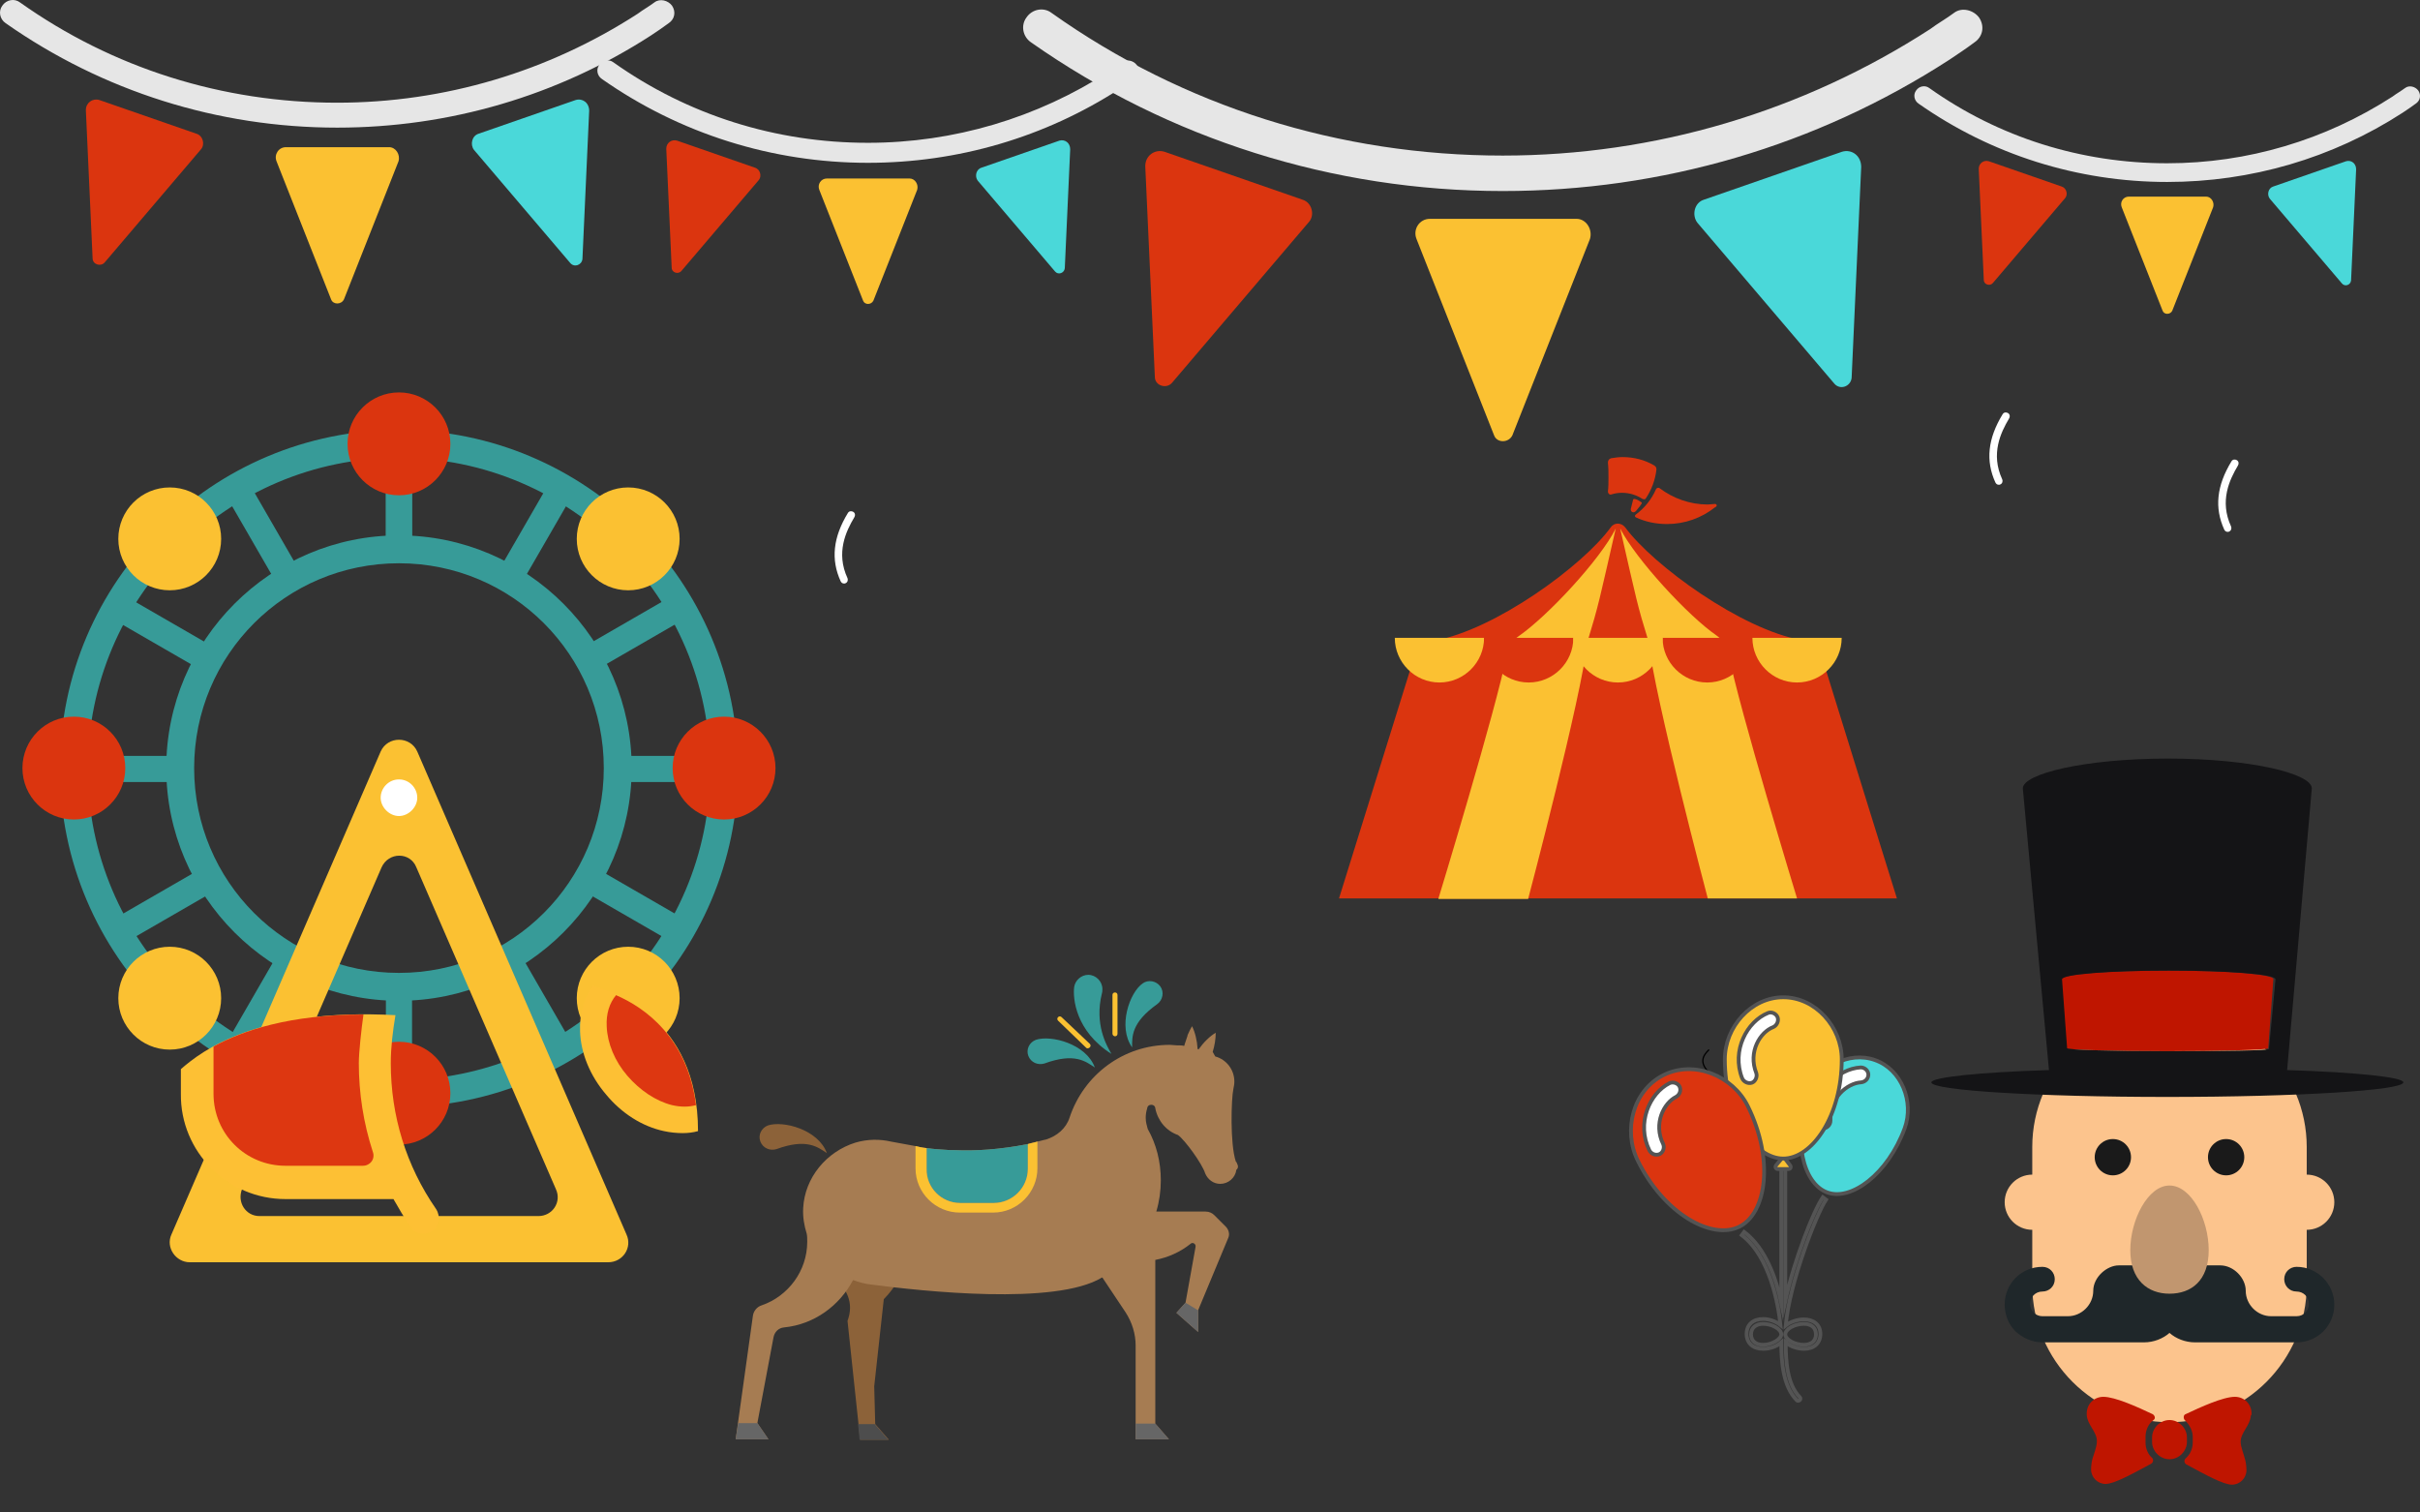 <?xml version="1.0" encoding="iso-8859-1"?>
<!-- Generator: Adobe Illustrator 16.0.0, SVG Export Plug-In . SVG Version: 6.00 Build 0)  -->
<!DOCTYPE svg PUBLIC "-//W3C//DTD SVG 1.1//EN" "http://www.w3.org/Graphics/SVG/1.1/DTD/svg11.dtd">
<svg version="1.1" id="&#x56FE;&#x5C42;_1" xmlns="http://www.w3.org/2000/svg" xmlns:xlink="http://www.w3.org/1999/xlink" x="0px"
	 y="0px" width="640px" height="400px" viewBox="-169.5 654.5 640 400" style="enable-background:new -169.5 654.5 640 400;"
	 xml:space="preserve">
<rect x="-169.5" y="654.5" width="640" height="400" fill="#333333" stroke="none"/>
<g>
	<path style="fill:#8C6239;" d="M68.356,992.635c-5.861-0.532-9.723-1.333-11.988-1.734c-0.931,1.469-1.867,2.799-2.93,4
		l-0.266-0.269c1.33,1.598,2.132,3.598,2.132,5.73c0,1.197-0.268,2.396-0.667,3.463l3.33,31.305v0.133l0,0h4.13h3.463l-3.596-4.132
		l-0.266-9.989l2.532-23.045C65.825,996.496,67.159,994.632,68.356,992.635z"/>
	<path style="fill:#A67C52;" d="M157.607,962.13c0-0.135,0-0.135-0.133-0.269c0,0,0-0.133-0.134-0.133
		c-1.598-4.795-1.198-16.783-0.664-19.182c0.132-0.665,0.266-1.332,0.266-1.997c0-3.196-2.133-5.861-5.063-6.661
		c-0.266-0.532-0.398-0.668-0.665-1.2c0.533-1.73,0.799-3.462,0.799-5.06c-1.597,0.933-3.196,2.528-4.529,4.396
		c-0.133,0-0.133,0-0.266-0.134c-0.134-2.266-0.667-4.396-1.466-5.993c-0.398,0.664-0.798,1.463-1.199,2.396v0.136
		c-0.266,0.798-0.531,1.596-0.801,2.396c0,0.133,0,0.266-0.132,0.266c-0.532-0.133-1.197-0.133-1.864-0.133
		c-0.665,0-1.2-0.133-1.864-0.133c-12.388,0-22.78,7.991-26.508,19.181c-0.934,2.931-3.333,4.931-6.264,5.862
		c-0.8,0.132-1.464,0.4-2.263,0.533c-0.8,0.267-1.733,0.399-2.531,0.665l0,0c-7.459,1.466-13.988,1.865-19.45,1.599
		c-0.398,0-0.665,0-1.063,0c-2.266-0.133-4.398-0.266-6.26-0.532l0,0c-1.335-0.133-2.399-0.398-2.93-0.531
		c-2.931-0.535-5.197-0.934-6.529-1.2c-2.931-0.667-6.129-0.667-9.326,0.267c-7.726,2.396-13.454,9.326-13.855,17.317
		c-0.133,2.396,0.268,4.661,0.936,6.794c0.133,0.665,0.133,1.33,0.133,2.13c0,7.727-5.063,14.388-11.991,16.785
		c-1.332,0.399-2.263,1.599-2.396,2.932l-4.531,32.504h0.933h3.997h3.729l-2.93-4.266l4.265-22.646
		c0.266-1.464,1.33-2.529,2.795-2.662c7.994-0.801,14.655-5.729,18.251-12.523c1.465,0.532,3.329,1.067,4.93,1.2
		c13.318,1.73,48.62,5.595,60.877-1.864c0,0,0,0,0.132,0l6.128,9.19c1.731,2.665,2.665,5.728,2.665,8.791v24.779h1.197h3.999h3.595
		l-3.595-4.133v-40.761v-2.532c3.462-0.664,6.658-2.13,9.323-4.26c0.531-0.535,1.465,0,1.329,0.798l-2.661,14.786l-2.398,2.664
		l5.728,5.063v-5.728l7.991-19.184c0.401-0.931,0.134-1.998-0.532-2.798l-3.196-3.196c-0.532-0.532-1.333-0.932-2.266-0.932h-13.052
		c0.797-2.664,1.196-5.462,1.196-8.26c0-4.93-1.196-9.592-3.462-13.589c-0.266-0.931-0.532-1.864-0.532-2.93
		c0-0.931,0.133-1.731,0.398-2.532v-0.132c0.134-0.533,0.532-0.799,1.064-0.799c0.534,0,0.934,0.266,1.069,0.799v0.132
		c0.664,3.333,2.931,5.997,5.993,7.063c1.864,1.33,6.393,7.593,7.191,10.122c0.667,1.601,2.133,2.797,3.997,2.797
		c2.13,0,3.997-1.595,4.263-3.728C158.007,963.462,158.007,962.795,157.607,962.13z"/>
	<path style="fill:#379B98;" d="M84.478,972.653h8.791c4.928,0,9.058-3.995,9.058-9.059v-6.528
		c-7.459,1.466-13.988,1.865-19.45,1.599c-0.398,0-0.665,0-1.063,0c-2.266-0.133-4.398-0.266-6.26-0.532v5.462
		C75.417,968.523,79.414,972.653,84.478,972.653z"/>
	<path style="fill:#379B98;" d="M136.562,920.036c1.463-1.066,1.864-3.197,0.798-4.664c-1.063-1.463-3.196-1.864-4.662-0.799
		c-3.465,2.399-6.661,11.457-2.797,16.919C129.9,928.694,129.634,924.964,136.562,920.036z"/>
	<path style="fill:#379B98;" d="M106.722,935.753c7.991-2.932,10.922-0.532,13.32,1.066c-2.266-6.261-11.59-8.659-15.583-7.327
		c-1.734,0.665-2.665,2.532-1.999,4.264C103.124,935.486,104.99,936.286,106.722,935.753z"/>
	<path style="fill:#8C6239;" d="M35.854,958.399c7.994-2.931,10.924-0.532,13.32,1.065c-2.263-6.262-11.589-8.658-15.586-7.326
		c-1.731,0.665-2.665,2.531-1.997,4.263C32.259,958.133,34.121,958.932,35.854,958.399z"/>
	<path style="fill:#379B98;" d="M124.438,933.221c-1.332-2.263-4.529-7.858-2.529-15.982l0,0c0.132-0.399,0.132-0.801,0.132-1.199
		c0-1.997-1.733-3.73-3.729-3.73c-1.864,0-3.465,1.465-3.731,3.196l0,0C114.181,918.568,114.979,927.228,124.438,933.221z"/>
	<path style="fill:#FBC132;" d="M125.372,928.562L125.372,928.562c0.398,0,0.664-0.269,0.664-0.668v-10.256
		c0-0.399-0.266-0.665-0.664-0.665l0,0c-0.399,0-0.666,0.266-0.666,0.665v10.256C124.706,928.293,125.105,928.562,125.372,928.562z"
		/>
	<path style="fill:#FBC132;" d="M117.776,931.625c0.134,0.133,0.269,0.133,0.401,0.133c0.134,0,0.399-0.133,0.535-0.266
		c0.266-0.266,0.266-0.667,0-0.934l-7.462-7.061c-0.267-0.266-0.665-0.266-0.931,0c-0.27,0.267-0.27,0.666,0,0.931L117.776,931.625z
		"/>
	<path style="fill:#FBC132;" d="M84.344,975.185h8.792c6.526,0,11.722-5.329,11.722-11.723v-7.061
		c-0.8,0.267-1.733,0.399-2.531,0.665v6.528c0,5.063-4.13,9.059-9.058,9.059h-8.791c-5.064,0-9.061-4.13-8.925-9.059v-5.462
		c-1.335-0.133-2.399-0.398-2.93-0.531v5.86C72.622,969.988,77.948,975.185,84.344,975.185z"/>
	<path style="fill:none;" d="M153.612,943.88c0,0.735-0.599,1.332-1.333,1.332c-0.737,0-1.331-0.597-1.331-1.332
		c0-0.737,0.594-1.333,1.331-1.333C153.014,942.547,153.612,943.143,153.612,943.88z"/>
	<path style="fill:#666666;" d="M144.021,999.028l3.329,1.999v5.728l-5.728-5.063L144.021,999.028z"/>
	<path style="fill:#666666;" d="M136.03,1030.997h-5.196v4.133h8.791L136.03,1030.997z"/>
	<path style="fill:#666666;" d="M30.792,1030.864H25.73l-0.667,4.266h8.658L30.792,1030.864z"/>
	<path style="fill:#4D4D4D;" d="M61.831,1031.131h-4.396l0.399,4.132h7.592L61.831,1031.131z"/>
</g>
<path style="fill:#FFFFFF;" d="M53.728,808.825c0.102,0,0.303,0,0.403-0.1c0.505-0.202,0.706-0.808,0.505-1.312
	c-3.127-6.758-0.404-12.405,1.814-16.138c0.303-0.504,0.202-1.109-0.303-1.412c-0.504-0.302-1.109-0.201-1.411,0.303
	c-3.934,6.455-4.538,12.305-1.917,18.054C53.021,808.624,53.324,808.825,53.728,808.825z"/>
<path style="fill:#FFFFFF;" d="M359.115,782.703c0.102,0,0.303,0,0.403-0.1c0.505-0.202,0.706-0.808,0.505-1.312
	c-3.127-6.758-0.404-12.405,1.814-16.138c0.303-0.504,0.202-1.109-0.303-1.412c-0.504-0.302-1.109-0.201-1.411,0.303
	c-3.934,6.455-4.538,12.305-1.917,18.054C358.409,782.502,358.712,782.703,359.115,782.703z"/>
<path style="fill:#FFFFFF;" d="M419.635,795.159c0.102,0,0.303,0,0.403-0.1c0.505-0.202,0.706-0.808,0.505-1.312
	c-3.127-6.758-0.404-12.405,1.814-16.138c0.303-0.504,0.202-1.109-0.303-1.412c-0.504-0.302-1.109-0.201-1.411,0.303
	c-3.934,6.455-4.538,12.305-1.917,18.054C418.929,794.958,419.231,795.159,419.635,795.159z"/>
<g>
	<path style="fill:#DB350F;" d="M312.539,828.943c-0.738-2.655-2.951-4.573-5.606-5.162c-15.937-2.805-39.248-19.773-46.626-29.806
		c-1.032-1.329-2.949-1.329-3.834,0c-7.38,10.182-30.691,27.15-46.628,29.952c-2.655,0.442-4.868,2.509-5.604,5.165
		c-5.312,17.114-19.624,63.004-19.624,63.004h73.771h73.775C332.163,892.097,317.851,846.207,312.539,828.943z"/>
	<path style="fill:#FBC132;" d="M258.979,794.271c4.132,8.116,18.003,23.165,25.526,28.329c1.621,1.182,2.803,2.803,3.099,4.723
		c2.803,14.459,18.146,64.774,18.146,64.774h-23.607c0,0-14.163-53.561-15.641-67.873
		C263.405,814.188,263.405,813.599,258.979,794.271z"/>
	<path style="fill:#FBC132;" d="M257.801,794.271c-4.133,8.264-18.003,23.165-25.677,28.477c-1.621,1.181-2.802,2.805-3.098,4.722
		c-2.803,14.46-18.147,64.772-18.147,64.772h23.755c0,0,14.165-53.558,15.64-67.871
		C253.372,814.188,253.372,813.599,257.801,794.271z"/>
	<path style="fill:none;" d="M258.388,840.157l-13.572,51.939h13.572h13.576L258.388,840.157z"/>
	<path style="fill:#FBC132;" d="M222.979,823.189c0,6.492-5.312,11.807-11.806,11.807c-6.49,0-11.801-5.314-11.801-11.807"/>
	<path style="fill:#DB350F;" d="M246.586,823.189c0,6.492-5.311,11.807-11.806,11.807c-6.49,0-11.802-5.314-11.802-11.807"/>
	<path style="fill:#FBC132;" d="M317.558,823.189c0,6.492-5.313,11.807-11.807,11.807c-6.489,0-11.804-5.314-11.804-11.807"/>
	<path style="fill:#DB350F;" d="M293.801,823.189c0,6.492-5.312,11.807-11.804,11.807c-6.493,0-11.804-5.314-11.804-11.807"/>
	<path style="fill:#FBC132;" d="M270.193,823.189c0,6.492-5.311,11.807-11.806,11.807c-6.49,0-11.802-5.314-11.802-11.807"/>
	<path style="fill:none;" d="M259.718,773.319c0-0.738-0.59-1.328-1.33-1.328c-0.736,0-1.327,0.59-1.327,1.328
		c0,0.442,0.297,0.736,0.591,1.031v18.592c0,0.443,0.294,0.737,0.736,0.737c0.444,0,0.74-0.294,0.74-0.737v-18.592
		C259.422,774.056,259.718,773.762,259.718,773.319z"/>
	<path style="fill:#DB350F;" d="M284.063,787.778c-0.591,0-1.328,0.147-1.92,0.147c-4.72,0-9.147-1.622-12.689-4.278
		c-0.295-0.295-0.885-0.148-1.031,0.294c-1.181,2.656-2.951,4.869-5.312,6.64c-0.295,0.149-0.295,0.592,0,0.738
		c2.507,1.181,5.312,1.771,8.261,1.771c4.725,0,9.15-1.624,12.691-4.426C284.8,788.368,284.506,787.778,284.063,787.778z"/>
	<path style="fill:#DB350F;" d="M265.768,786.304c1.475-2.213,2.506-4.868,2.802-7.673c0-0.442-0.146-0.736-0.589-1.035
		c-2.509-1.472-5.312-2.213-8.409-2.213c-1.035,0-1.92,0.149-2.954,0.296c-0.588,0.147-0.886,0.59-0.886,1.182
		c0.149,1.328,0.149,2.655,0.149,3.982c0,1.182,0,2.51-0.149,3.69c0,0.442,0.443,0.886,0.886,0.736
		c0.885-0.294,1.919-0.442,2.805-0.442c2.066,0,3.836,0.592,5.461,1.623C265.324,786.598,265.618,786.598,265.768,786.304z"/>
	<path style="fill:#DB350F;" d="M264.586,787.778c0.147-0.146,0.147-0.442,0-0.442c-0.442-0.296-1.031-0.738-1.77-0.886
		c-0.147,0-0.443,0-0.443,0.296l-0.589,2.36c0,0.146,0,0.146,0,0.146l0,0c0,0.442,0.293,0.738,0.735,0.738
		c0.149,0,0.443-0.146,0.592-0.296C263.555,789.106,264.144,788.517,264.586,787.778z"/>
</g>
<g>
	<g>
		<path style="fill:#FCC48D;" d="M440.544,965.147v-7.298c0-19.969-16.322-36.29-36.293-36.29s-36.293,16.321-36.293,36.29v7.298
			c-4.032,0-7.295,3.265-7.295,7.297c0,4.033,3.263,7.298,7.295,7.298v14.595c0,19.969,16.322,36.291,36.293,36.291
			s36.293-16.322,36.293-36.291v-14.595c4.032,0,7.297-3.265,7.297-7.298C447.841,968.412,444.576,965.147,440.544,965.147z"/>
		<path style="fill:#BF1500;" d="M403.867,911.188c-15.555,0-28.229,0.96-28.229,2.306l1.346,18.241
			c0,0.384,11.904,0.768,26.69,0.768c14.787,0,26.69-0.384,26.69-0.768l1.346-18.241
			C432.095,912.148,419.422,911.188,403.867,911.188z"/>
		<path style="fill:#141416;" d="M435.359,937.497l6.53-74.507c0-3.841-15.938-7.873-38.022-7.873s-38.406,4.032-38.406,7.873
			l6.914,74.507c-18.625,0.576-31.109,1.92-31.109,3.263c0,2.113,28.038,3.841,62.409,3.841c34.372,0,62.41-1.728,62.41-3.841
			C466.276,939.417,453.793,938.073,435.359,937.497z M403.867,932.503c-14.787,0-26.69-0.384-26.69-0.768l-1.346-18.241
			c0-1.346,12.673-2.306,28.228-2.306s28.229,0.96,28.229,2.306l-1.729,18.434C430.558,932.312,418.653,932.503,403.867,932.503z"/>
		<path style="fill:#1A1A1A;" d="M424.03,960.539c0,2.651-2.149,4.8-4.801,4.8s-4.803-2.148-4.803-4.8s2.151-4.8,4.803-4.8
			S424.03,957.888,424.03,960.539z"/>
		<path style="fill:#1A1A1A;" d="M394.074,960.539c0,2.651-2.15,4.8-4.802,4.8s-4.8-2.148-4.8-4.8s2.148-4.8,4.8-4.8
			S394.074,957.888,394.074,960.539z"/>
		<path style="fill:#1F272A;" d="M370.646,989.534c1.92,0,3.264,1.536,3.264,3.266c0,1.921-1.535,3.265-3.264,3.265
			c-1.918,0-3.264,1.535-3.264,3.265c0,1.919,1.537,3.265,3.264,3.265h6.723c3.646,0,6.719-3.072,6.719-6.722
			c0-3.648,3.648-6.722,6.723-6.722h26.884c3.454,0,6.72,3.266,6.72,6.722c0,3.649,3.072,6.722,6.722,6.722h6.719
			c1.922,0,3.268-1.537,3.268-3.265c0-1.922-1.538-3.265-3.268-3.265c-1.919,0-3.263-1.535-3.263-3.265
			c0-1.922,1.536-3.266,3.263-3.266c5.57,0,9.986,4.61,9.986,9.987c0,5.567-4.416,9.986-9.986,9.986h-26.882
			c-2.497,0-4.994-0.962-6.722-2.5c-1.728,1.538-4.225,2.5-6.722,2.5h-26.883c-2.688,0-5.186-1.154-7.105-2.884
			c-1.727-1.728-2.878-4.222-2.878-7.103C360.663,993.953,365.077,989.534,370.646,989.534L370.646,989.534z"/>
		<path style="fill:#C1966F;" d="M393.883,985.118c0,7.873,4.605,11.521,10.368,11.521c5.762,0,10.368-3.456,10.368-11.521
			s-4.606-17.09-10.368-17.09C398.488,968.028,393.883,977.247,393.883,985.118z"/>
		<path style="fill:#BF1500;" d="M397.913,1036.006v-1.535c0-1.729,0.771-3.459,2.113-4.419c0.576-0.384,0.384-1.151-0.191-1.535
			c-4.033-1.919-9.987-4.608-13.058-4.608c-2.497,0-4.416,1.922-4.416,4.416c0,0.192,0,0.384,0,0.384
			c0.191,2.689,2.688,4.417,2.688,6.914c0,1.535-0.77,3.263-1.153,4.608c-0.191,0.575-0.384,1.921-0.384,2.881
			c0,2.111,1.729,3.838,3.841,3.838c2.303,0,7.105-2.687,12.097-5.376c0.576-0.384,0.576-1.151,0.192-1.535
			C398.684,1039.269,397.913,1037.733,397.913,1036.006z"/>
		<path style="fill:#BF1500;" d="M425.951,1028.324c0-2.494-1.921-4.416-4.419-4.416c-3.07,0-9.024,2.689-13.057,4.608
			c-0.576,0.191-0.576,1.151-0.192,1.535c1.154,1.151,2.113,2.689,2.113,4.419v1.535c0,1.728-0.768,3.263-1.921,4.225
			c-0.384,0.384-0.384,1.151,0.191,1.535c4.992,2.689,9.795,5.376,12.098,5.376c2.111,0,3.841-1.728,3.841-3.839
			c0-0.959-0.191-2.305-0.384-2.881c-0.384-1.537-1.151-3.265-1.151-4.608c0-2.497,2.497-4.224,2.688-6.913
			C425.951,1028.708,425.951,1028.517,425.951,1028.324z"/>
		<path style="fill:#BF1500;" d="M408.861,1034.662c0-2.497-2.115-4.61-4.61-4.61s-4.608,2.113-4.608,4.61v1.151
			c0,2.495,2.113,4.608,4.608,4.608s4.61-2.113,4.61-4.608V1034.662z"/>
	</g>
	<g>
		<path style="fill:none;stroke:#000000;stroke-width:0.336;stroke-linecap:square;" d="M282.359,932.214
			c-1.321,1.32-2.853,3.328,0.527,6.285c3.381,2.958,2.694,6.127,2.694,6.127s-0.476,4.226-5.44,6.866"/>
		<g>
			<path style="fill:#FFFFFF;stroke:#545454;stroke-miterlimit:10;" d="M311.925,943.729c-0.32,0.853,0.106,1.812,0.958,2.131
				c0.854,0.32,1.814-0.105,2.135-0.958c1.705-4.586,6.61-5.971,9.382-5.013c0.854,0.32,1.813-0.105,2.133-0.958
				c0.321-0.854-0.105-1.813-0.96-2.135C320.988,934.985,314.271,937.438,311.925,943.729z"/>
			<path style="fill:none;stroke:#545454;stroke-miterlimit:10;" d="M307.553,1003.439c-1.706,0-3.625,0.64-4.799,1.601
				c0.961-11.304,8.211-29.645,10.664-33.27l-0.854-0.64c-2.346,3.412-7.571,16.527-9.918,27.403v-35.827h-1.065v36.36
				c-1.28-6.184-4.052-14.395-9.809-18.766l-0.641,0.853c7.464,5.652,9.704,18.447,10.236,23.778
				c-1.173-0.96-2.985-1.601-4.585-1.601c-2.664,0-4.372,1.493-4.372,3.946c0,2.452,1.708,3.945,4.372,3.945
				c1.813,0,3.625-0.64,4.798-1.706c0,5.012,0.429,11.515,4.053,15.248c0.106,0.106,0.213,0.211,0.426,0.211
				c0.106,0,0.321-0.104,0.427-0.211c0.213-0.215,0.213-0.533,0-0.746c-3.412-3.414-3.732-9.705-3.732-14.502
				c1.174,1.066,3.093,1.706,4.905,1.706c2.56,0,4.266-1.493,4.266-3.945C311.925,1004.825,310.111,1003.439,307.553,1003.439z
				 M296.783,1010.158c-2.027,0-3.199-1.067-3.199-2.773c0-1.707,1.279-2.772,3.199-2.772c2.347,0,4.798,1.386,4.798,2.772l0,0
				C301.581,1008.665,299.13,1010.158,296.783,1010.158z M307.553,1010.158c-2.452,0-4.906-1.388-4.906-2.773
				c0-1.387,2.454-2.772,4.906-2.772c2.026,0,3.199,1.065,3.199,2.772C310.752,1009.091,309.579,1010.158,307.553,1010.158z"/>
			<path style="fill:#4AD8D9;stroke:#545454;stroke-miterlimit:10;" d="M326.427,934.878c-7.038-2.559-15.036,1.918-17.595,8.851
				c-4.371,12.155-1.493,23.776,4.905,26.123c6.291,2.346,15.993-4.798,20.473-16.954
				C336.769,945.859,333.355,937.33,326.427,934.878z"/>
			<path style="fill:#FFFFFF;stroke:#545454;stroke-miterlimit:10;" d="M322.693,940.741c1.066-0.105,1.92-0.958,1.92-2.025
				c0-1.065-0.958-1.92-2.026-1.92c-5.97,0.321-12.368,6.291-11.942,14.182c0.107,1.067,0.96,1.92,2.027,1.92
				c1.065,0,1.92-0.959,1.92-2.025C314.271,944.794,319.068,940.956,322.693,940.741z"/>
			<path style="fill:#FBC132;stroke:#545454;stroke-miterlimit:10;" d="M301.688,960.895l-1.493,1.813
				c-0.32,0.427,0,0.96,0.426,0.96h2.88c0.533,0,0.746-0.533,0.427-0.96l-1.387-1.813
				C302.328,960.576,301.902,960.576,301.688,960.895z"/>
			<path style="fill:#FBC132;stroke:#545454;stroke-miterlimit:10;" d="M302.115,918.244c-8.531,0-15.46,7.89-15.46,16.421
				c0,14.928,7.782,26.229,15.46,26.229c7.677,0,15.46-11.302,15.46-26.229C317.575,926.134,310.645,918.244,302.115,918.244z"/>
			<path style="fill:#FFFFFF;stroke:#545454;stroke-miterlimit:10;" d="M299.448,926.134c0.96-0.427,1.494-1.599,1.173-2.558
				c-0.32-0.961-1.599-1.601-2.557-1.173c-5.546,2.239-9.705,9.916-6.827,17.272c0.428,0.96,1.602,1.493,2.562,1.173
				c0.957-0.318,1.491-1.6,1.172-2.56C292.731,932.64,296.037,927.414,299.448,926.134z"/>
			<path style="fill:#DB350F;stroke:#545454;stroke-miterlimit:10;" d="M292.731,947.032c-3.945-7.995-14.182-12.262-22.285-8.209
				c-8.103,4.053-10.77,14.607-6.824,22.605c6.932,14.074,19.619,21.112,26.87,17.485
				C297.743,975.289,299.663,961.002,292.731,947.032z"/>
			<path style="fill:#FFFFFF;stroke:#545454;stroke-miterlimit:10;" d="M273.752,944.581c0.959-0.532,1.386-1.705,0.959-2.667
				c-0.427-0.958-1.705-1.384-2.665-0.958c-5.331,2.665-8.851,10.663-5.331,17.807c0.531,0.96,1.704,1.386,2.666,0.96
				c0.958-0.427,1.385-1.707,0.958-2.665C267.675,951.619,270.554,946.18,273.752,944.581z"/>
		</g>
	</g>
</g>
<g>
	<g>
		<path style="fill:#E6E6E6;" d="M8.232,656.002c-1.068-1.426-3.207-1.96-4.632-0.891c-1.426,1.069-3.029,1.96-4.455,3.029
			c-23.699,15.324-51.14,23.521-79.473,23.521c-30.292,0-59.337-9.088-83.927-26.551c-1.426-1.069-3.564-0.713-4.633,0.891
			c-1.069,1.426-0.713,3.564,0.891,4.633c25.66,17.997,56.13,27.62,87.669,27.62c29.58,0,58.269-8.375,83.037-24.412
			c1.603-1.069,3.207-2.139,4.632-3.208C8.946,659.566,9.302,657.606,8.232,656.002z"/>
		<path style="fill:#DB350F;" d="M-117.57,689.857l-25.66-8.909c-1.781-0.533-3.563,0.714-3.563,2.674l1.782,39.201
			c0,1.604,2.139,2.317,3.207,1.069l25.481-29.936C-115.253,692.709-115.788,690.393-117.57,689.857z"/>
		<path style="fill:#4AD8D9;" d="M-17.249,680.948l-25.66,8.909c-1.781,0.535-2.316,2.852-1.247,4.277l25.481,29.936
			c1.069,1.248,3.029,0.536,3.208-1.068l1.781-39.202C-13.685,681.662-15.466,680.415-17.249,680.948z"/>
		<path style="fill:#FBC132;" d="M-66.607,693.422h-27.264c-1.96,0-3.207,1.961-2.494,3.742l14.433,36.529
			c0.535,1.426,2.672,1.426,3.386,0l14.434-36.529C-63.578,695.383-64.825,693.422-66.607,693.422z"/>
	</g>
	<g>
		<path style="fill:#E6E6E6;" d="M131.117,671.675c-0.857-1.145-2.574-1.573-3.718-0.715c-1.144,0.858-2.431,1.573-3.575,2.432
			c-19.02,12.299-41.042,18.876-63.779,18.876c-24.31,0-47.62-7.294-67.355-21.308c-1.144-0.858-2.86-0.571-3.718,0.715
			c-0.858,1.144-0.572,2.86,0.715,3.718c20.593,14.443,45.046,22.166,70.358,22.166c23.739,0,46.762-6.722,66.64-19.592
			c1.287-0.857,2.574-1.715,3.717-2.574C131.688,674.535,131.976,672.962,131.117,671.675z"/>
		<path style="fill:#DB350F;" d="M30.156,698.846l-20.593-7.15c-1.429-0.429-2.86,0.572-2.86,2.146l1.431,31.46
			c0,1.288,1.716,1.86,2.573,0.858l20.45-24.023C32.015,701.134,31.586,699.274,30.156,698.846z"/>
		<path style="fill:#4AD8D9;" d="M110.667,691.695l-20.592,7.15c-1.429,0.429-1.859,2.288-1.001,3.432l20.449,24.025
			c0.858,1,2.431,0.43,2.575-0.858l1.43-31.461C113.528,692.268,112.098,691.267,110.667,691.695z"/>
		<path style="fill:#FBC132;" d="M71.055,701.706H49.176c-1.573,0-2.574,1.573-2.002,3.003l11.583,29.315
			c0.43,1.145,2.145,1.145,2.717,0l11.583-29.315C73.486,703.279,72.485,701.706,71.055,701.706z"/>
	</g>
	<g>
		<path style="fill:#E6E6E6;" d="M353.896,659.144c-1.52-2.028-4.562-2.788-6.589-1.267c-2.028,1.521-4.309,2.787-6.337,4.309
			c-33.713,21.798-72.746,33.457-113.048,33.457c-43.088,0-84.403-12.927-119.382-37.766c-2.028-1.521-5.069-1.015-6.59,1.267
			c-1.521,2.027-1.014,5.069,1.267,6.589c36.499,25.601,79.841,39.289,124.705,39.289c42.077,0,82.886-11.914,118.118-34.726
			c2.28-1.521,4.562-3.04,6.589-4.563C354.91,664.213,355.418,661.424,353.896,659.144z"/>
		<path style="fill:#DB350F;" d="M174.947,707.302l-36.498-12.672c-2.534-0.761-5.069,1.013-5.069,3.801l2.535,55.763
			c0,2.282,3.042,3.295,4.562,1.521l36.245-42.582C178.242,711.357,177.482,708.063,174.947,707.302z"/>
		<path style="fill:#4AD8D9;" d="M317.65,694.63l-36.5,12.672c-2.533,0.761-3.295,4.056-1.774,6.084l36.246,42.582
			c1.522,1.774,4.309,0.762,4.564-1.521l2.533-55.764C322.72,695.643,320.187,693.869,317.65,694.63z"/>
		<path style="fill:#FBC132;" d="M247.439,712.372h-38.78c-2.788,0-4.563,2.789-3.549,5.323l20.53,51.961
			c0.762,2.027,3.803,2.027,4.816,0l20.531-51.961C251.749,715.161,249.974,712.372,247.439,712.372z"/>
	</g>
	<g>
		<path style="fill:#E6E6E6;" d="M470.041,678.439c-0.801-1.07-2.404-1.471-3.473-0.668c-1.07,0.8-2.271,1.468-3.341,2.271
			c-17.771,11.49-38.346,17.636-59.59,17.636c-22.712,0-44.489-6.813-62.928-19.906c-1.069-0.803-2.672-0.535-3.474,0.668
			c-0.802,1.068-0.535,2.671,0.668,3.473c19.24,13.495,42.086,20.71,65.733,20.71c22.18,0,43.691-6.281,62.262-18.305
			c1.203-0.801,2.405-1.603,3.474-2.405C470.576,681.11,470.844,679.64,470.041,678.439z"/>
		<path style="fill:#DB350F;" d="M375.716,703.823l-19.241-6.679c-1.335-0.401-2.672,0.533-2.672,2.004l1.337,29.393
			c0,1.203,1.604,1.738,2.403,0.803l19.106-22.447C377.452,705.962,377.051,704.226,375.716,703.823z"/>
		<path style="fill:#4AD8D9;" d="M450.936,697.145l-19.239,6.679c-1.337,0.402-1.736,2.139-0.936,3.208l19.105,22.445
			c0.803,0.936,2.271,0.402,2.406-0.802l1.337-29.394C453.609,697.678,452.272,696.743,450.936,697.145z"/>
		<path style="fill:#FBC132;" d="M413.927,706.496h-20.442c-1.47,0-2.403,1.471-1.87,2.807l10.82,27.39
			c0.402,1.067,2.006,1.067,2.54,0l10.822-27.39C416.197,707.967,415.263,706.496,413.927,706.496z"/>
	</g>
</g>
<g>
	<path style="fill:#379B98;" d="M-67.445,771.885h6.915v28.35h-6.915V771.885z"/>
	<path style="fill:#379B98;" d="M-110.081,784.959l5.989-3.453l14.171,24.551l-5.985,3.457L-110.081,784.959z"/>
	<path style="fill:#379B98;" d="M-140.154,817.938l3.461-5.989l24.551,14.179l-3.458,5.988L-140.154,817.938z"/>
	<path style="fill:#379B98;" d="M-149.967,854.406h28.354v6.915h-28.354V854.406z"/>
	<path style="fill:#379B98;" d="M-140.068,897.925l24.554-14.172l3.454,5.986l-24.551,14.175L-140.068,897.925z"/>
	<path style="fill:#379B98;" d="M-109.803,930.647l14.179-24.555l5.989,3.457l-14.178,24.551L-109.803,930.647z"/>
	<path style="fill:#379B98;" d="M-67.445,915.258h6.915v28.351h-6.915V915.258z"/>
	<path style="fill:#379B98;" d="M-38.351,909.461l5.989-3.453l14.175,24.55l-5.989,3.458L-38.351,909.461z"/>
	<path style="fill:#379B98;" d="M-15.99,889.688l3.458-5.988l24.554,14.175l-3.461,5.989L-15.99,889.688z"/>
	<path style="fill:#379B98;" d="M-6.362,854.406h28.354v6.915H-6.362V854.406z"/>
	<path style="fill:#379B98;" d="M-15.894,826.042L8.66,811.863l3.457,5.989l-24.55,14.179L-15.894,826.042z"/>
	<path style="fill:#379B98;" d="M-38.027,806.088l14.178-24.554l5.989,3.461l-14.179,24.551L-38.027,806.088z"/>
	<path style="fill:#379B98;" d="M-67.445,771.885h6.915v28.35h-6.915V771.885z"/>
	<path style="fill:#379B98;" d="M-63.988,919.175c-33.887,0-61.546-27.659-61.546-61.543c0-33.883,27.659-61.546,61.546-61.546
		c33.883,0,61.546,27.663,61.546,61.546C-2.441,891.516-30.104,919.175-63.988,919.175z M-63.988,803.464
		c-29.966,0-54.168,24.202-54.168,54.168c0,29.967,24.202,54.165,54.168,54.165c29.963,0,54.168-24.198,54.168-54.165
		C-9.819,827.666-34.025,803.464-63.988,803.464z"/>
	<path style="fill:#379B98;" d="M-63.988,947.297c-49.326,0-89.668-40.107-89.668-89.665c0-49.329,40.342-89.437,89.668-89.437
		s89.665,40.107,89.665,89.665C25.677,907.189-14.662,947.297-63.988,947.297z M-63.988,775.573
		c-45.409,0-82.291,36.882-82.291,82.287c0,45.412,36.881,82.29,82.291,82.29s82.291-36.878,82.291-82.29
		C18.303,812.455-18.579,775.573-63.988,775.573z"/>
	<path style="fill:#DB350F;" d="M-50.39,771.885c0,7.513-6.089,13.602-13.598,13.602s-13.598-6.089-13.598-13.602
		s6.089-13.602,13.598-13.602S-50.39,764.372-50.39,771.885z"/>
	<path style="fill:#FBC132;" d="M-111.013,797.009c0,7.513-6.085,13.602-13.595,13.602c-7.513,0-13.602-6.089-13.602-13.602
		c0-7.51,6.088-13.599,13.602-13.599C-117.099,783.41-111.013,789.499-111.013,797.009z"/>
	<path style="fill:#DB350F;" d="M-136.365,857.632c0,7.51-6.089,13.599-13.602,13.599c-7.51,0-13.598-6.089-13.598-13.599
		c0-7.513,6.088-13.602,13.598-13.602C-142.454,844.03-136.365,850.119-136.365,857.632z"/>
	<path style="fill:#FBC132;" d="M-111.013,918.484c0,7.513-6.085,13.602-13.595,13.602c-7.513,0-13.602-6.089-13.602-13.602
		c0-7.514,6.088-13.603,13.602-13.603C-117.099,904.882-111.013,910.971-111.013,918.484z"/>
	<path style="fill:#DB350F;" d="M-50.39,943.608c0,7.513-6.089,13.602-13.598,13.602s-13.598-6.089-13.598-13.602
		c0-7.51,6.089-13.599,13.598-13.599S-50.39,936.099-50.39,943.608z"/>
	<path style="fill:#FBC132;" d="M10.234,918.484c0,7.513-6.089,13.602-13.602,13.602c-7.51,0-13.599-6.089-13.599-13.602
		c0-7.514,6.089-13.603,13.599-13.603C4.146,904.882,10.234,910.971,10.234,918.484z"/>
	<path style="fill:#DB350F;" d="M35.59,857.632c0,7.51-6.093,13.599-13.599,13.599c-7.513,0-13.602-6.089-13.602-13.599
		c0-7.513,6.089-13.602,13.602-13.602C29.497,844.03,35.59,850.119,35.59,857.632z"/>
	<path style="fill:#FBC132;" d="M10.234,797.009c0,7.513-6.089,13.602-13.602,13.602c-7.51,0-13.599-6.089-13.599-13.602
		c0-7.51,6.089-13.599,13.599-13.599C4.146,783.41,10.234,789.499,10.234,797.009z"/>
	<path style="fill:#FBC132;" d="M-3.827,980.952l-55.322-127.699c-1.844-4.152-7.833-4.152-9.678,0l-55.326,127.699
		c-1.609,3.454,1.154,7.374,4.843,7.374H-8.666C-4.749,988.326-2.214,984.406-3.827,980.952z M-27.11,976.109h-73.759
		c-3.685,0-5.993-3.688-4.611-7.146l36.881-85.053c1.844-4.152,7.605-4.152,9.222,0l36.881,85.053
		C-20.886,972.421-23.421,976.109-27.11,976.109z"/>
	<path style="fill:#FFFFFF;" d="M-63.988,860.63c2.767,0,4.839,2.301,4.839,4.84c0,2.535-2.304,4.839-4.839,4.839
		s-4.839-2.304-4.839-4.839C-68.827,862.931-66.754,860.63-63.988,860.63z"/>
</g>
<path style="fill:#FDC034;" d="M-16.095,927.204c0.177,5.817,2.644,11.809,6.871,16.745c4.057,4.934,9.521,8.458,15.335,9.691
	c1.586,0.353,3.347,0.529,4.934,0.529c1.41,0,2.82-0.177,4.054-0.529c0-30.137-22.732-37.011-27.846-38.421
	C-15.039,918.744-16.272,922.624-16.095,927.204z"/>
<path style="fill:#FDC034;" d="M-93.996,971.615h28.553c1.41,2.467,2.817,4.938,4.583,7.404c0.877,1.233,2.114,1.763,3.347,1.763
	c0.88,0,1.587-0.177,2.29-0.706c1.94-1.233,2.293-3.877,1.057-5.817c-7.931-11.454-11.984-24.672-11.984-38.594
	c0-4.23,0.53-8.461,1.233-12.69l0,0c-36.304-1.94-51.108,9.341-56.749,14.274v6.523
	C-121.841,959.104-109.327,971.615-93.996,971.615z"/>
<path style="fill:none;" d="M-19.799,949.764c0,1.362-1.104,2.467-2.467,2.467s-2.467-1.104-2.467-2.467
	c0-1.363,1.104-2.468,2.467-2.468S-19.799,948.4-19.799,949.764z"/>
<path style="fill:#DD3711;" d="M-93.996,962.805h20.445c1.94,0,3.347-1.764,2.644-3.7c-2.467-7.578-3.7-15.509-3.7-23.439
	c0-2.82,0.703-9.167,1.233-12.867c-19.562,0-31.9,4.229-39.657,8.46l0,0c0,0.704,0,6.168,0,12.515
	C-113.03,954.347-104.57,962.805-93.996,962.805z"/>
<path style="fill:#DD3711;" d="M14.568,946.767c-2.291-17.802-13.395-25.732-21.149-29.079c-1.76,2.116-2.644,4.937-2.467,8.283
	c0.177,4.407,2.114,9.164,5.464,13.042c3.35,3.877,7.578,6.697,11.811,7.754C10.517,947.296,12.631,947.296,14.568,946.767z"/>
</svg>
